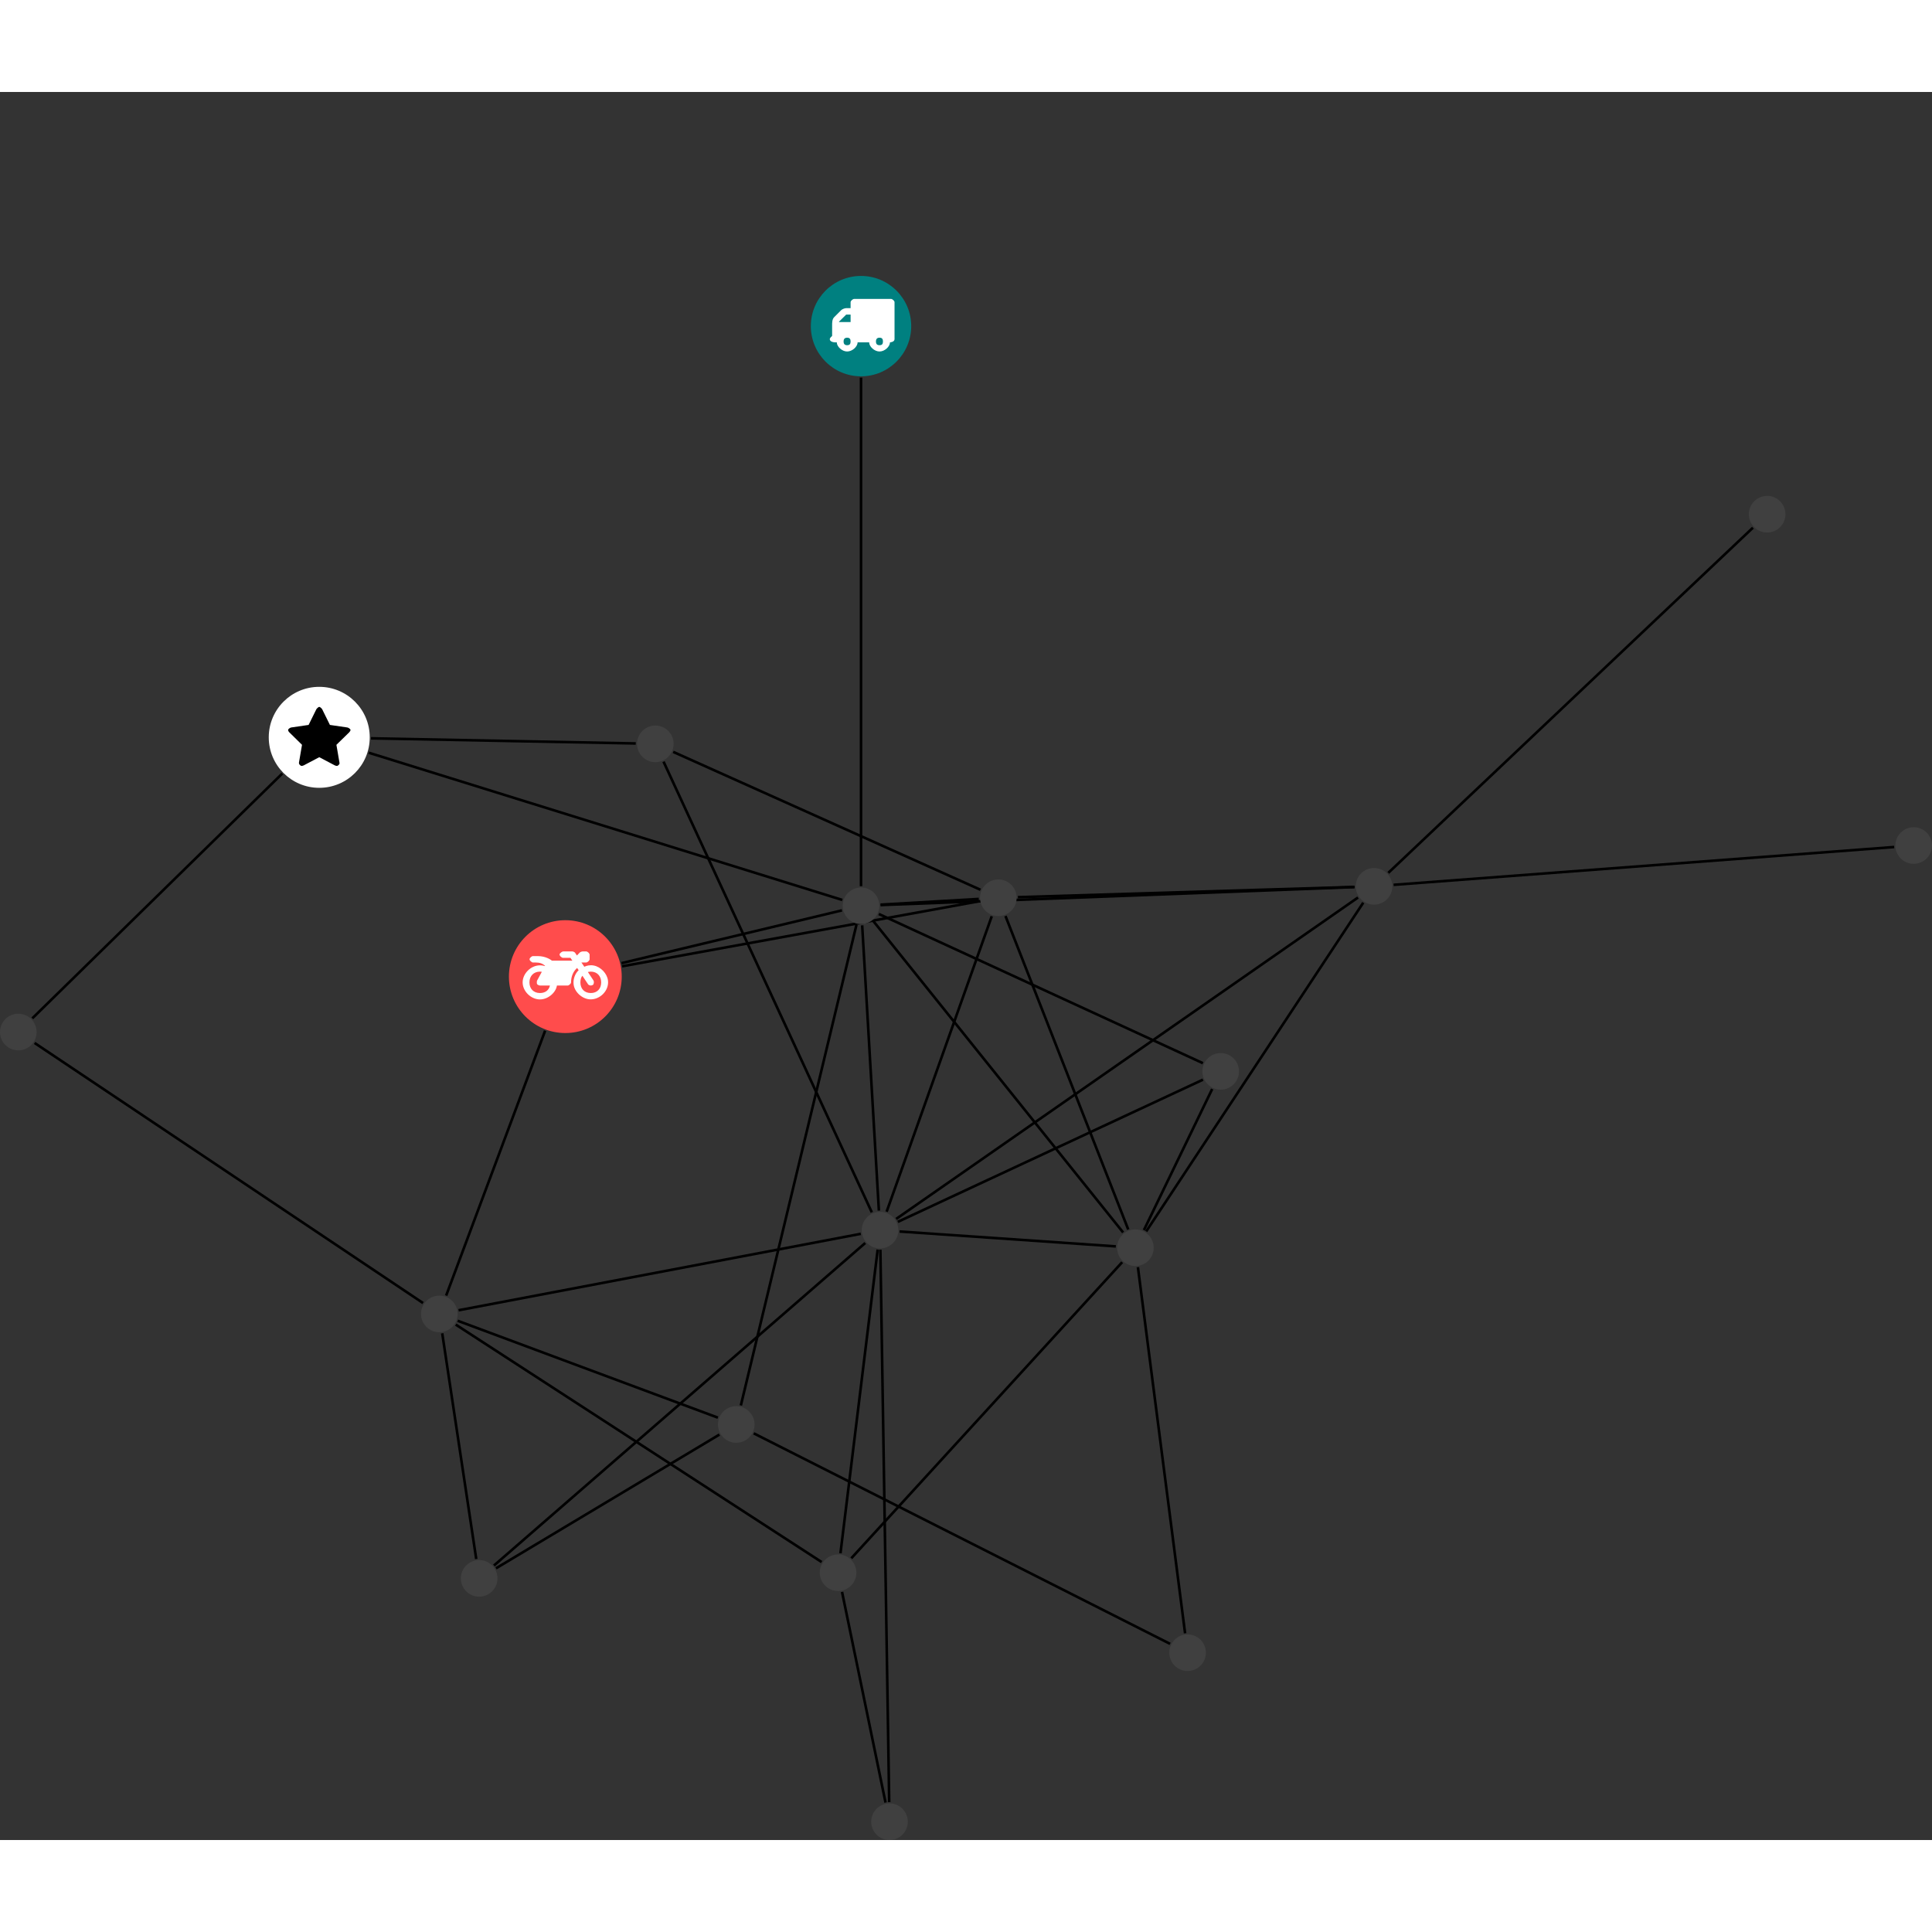 <?xml version="1.0" encoding="UTF-8"?>
<svg xmlns="http://www.w3.org/2000/svg" xmlns:xlink="http://www.w3.org/1999/xlink" width="297.489pt" height="297.489pt" viewBox="0.000 -28.326 297.489 269.163" version="1.1">
<rect x="0.000" y="-28.326" width="297.489" height="269.163" fill="#333333" stroke="none"/>
<defs>
<g>
<symbol overflow="visible" id="glyph0-0">
<path style="stroke:none;" d="M 1.422 -0.75 L 1.422 -7.922 L 3.562 -7.922 L 3.562 -0.891 L 1.422 -0.891 Z M 0.625 0 L 4.531 0 L 4.531 -8.812 L 0.438 -8.812 L 0.438 0 Z M 0.625 0 "/>
</symbol>
<symbol overflow="visible" id="glyph0-1">
<path style="stroke:none;" d="M 3.375 -0.844 C 3.375 -0.453 3.234 -0.266 2.844 -0.266 C 2.469 -0.266 2.297 -0.453 2.297 -0.844 C 2.297 -1.219 2.469 -1.422 2.844 -1.422 C 3.234 -1.422 3.375 -1.219 3.375 -0.844 Z M 1.594 -3.688 L 1.594 -3.859 C 1.594 -3.875 1.578 -3.875 1.594 -3.891 L 2.688 -4.969 C 2.703 -5 2.656 -4.984 2.688 -4.984 L 3.375 -4.984 L 3.375 -3.828 L 1.594 -3.828 Z M 8.359 -0.844 C 8.359 -0.453 8.219 -0.266 7.828 -0.266 C 7.453 -0.266 7.281 -0.453 7.281 -0.844 C 7.281 -1.219 7.453 -1.422 7.828 -1.422 C 8.219 -1.422 8.359 -1.219 8.359 -0.844 Z M 10.141 -6.891 C 10.141 -7.094 9.812 -7.391 9.609 -7.391 L 3.922 -7.391 C 3.719 -7.391 3.375 -7.094 3.375 -6.891 L 3.375 -5.969 L 2.672 -5.969 C 2.469 -5.969 2.078 -5.812 1.938 -5.672 L 0.844 -4.578 C 0.531 -4.266 0.531 -3.734 0.531 -3.328 L 0.531 -1.688 C 0.516 -1.688 0.172 -1.391 0.172 -1.203 C 0.172 -0.781 0.781 -0.703 1.062 -0.703 L 1.25 -0.703 C 1.25 -0.047 2.062 0.703 2.844 0.703 C 3.641 0.703 4.453 -0.047 4.453 -0.703 L 6.234 -0.703 C 6.234 -0.047 7.047 0.703 7.828 0.703 C 8.625 0.703 9.438 -0.047 9.438 -0.703 C 9.547 -0.703 10.141 -0.781 10.141 -1.203 Z M 10.141 -6.891 "/>
</symbol>
<symbol overflow="visible" id="glyph0-2">
<path style="stroke:none;" d="M 12.969 -2.906 C 12.844 -3.984 11.859 -5.016 10.781 -5.219 C 10.234 -5.328 9.703 -5.219 9.328 -5.031 L 8.875 -5.688 L 9.609 -5.688 C 9.812 -5.688 10.141 -5.984 10.141 -6.188 L 10.141 -6.891 C 10.141 -7.094 9.812 -7.391 9.609 -7.391 L 9.047 -7.391 C 8.969 -7.391 8.734 -7.312 8.656 -7.25 L 8.188 -6.766 L 7.891 -7.203 C 7.828 -7.281 7.594 -7.391 7.484 -7.391 L 6.078 -7.391 C 5.906 -7.391 5.547 -7.125 5.516 -6.953 C 5.484 -6.734 5.828 -6.406 6.047 -6.406 L 7.188 -6.406 L 7.484 -5.969 L 4.344 -5.969 C 4.141 -6.125 3.375 -6.672 2.141 -6.672 L 1.422 -6.672 C 1.219 -6.672 0.891 -6.375 0.891 -6.188 C 0.891 -5.984 1.219 -5.688 1.422 -5.688 L 1.781 -5.688 C 2.484 -5.688 2.906 -5.516 3.281 -5.188 L 3.25 -5.141 C 3.078 -5.188 2.797 -5.25 2.5 -5.25 C 1.109 -5.25 -0.172 -4 -0.172 -2.625 C -0.172 -1.25 1.109 0 2.5 0 C 3.75 0 4.953 -1.062 5.109 -2.141 L 6.766 -2.141 C 6.969 -2.141 7.281 -2.438 7.281 -2.625 C 7.281 -3.609 7.688 -4.391 8.219 -4.844 L 8.453 -4.5 C 7.969 -4.062 7.578 -3.203 7.672 -2.359 C 7.781 -1.172 8.969 -0.094 10.141 -0.016 C 11.703 0.094 13.156 -1.344 12.969 -2.906 Z M 2.5 -0.984 C 1.516 -0.984 0.875 -1.641 0.875 -2.625 C 0.875 -3.594 1.516 -4.281 2.5 -4.281 C 2.672 -4.281 2.844 -4.234 2.781 -4.25 L 2.047 -2.891 C 2 -2.781 2 -2.469 2.047 -2.359 C 2.125 -2.25 2.375 -2.141 2.5 -2.141 L 4.031 -2.141 C 3.891 -1.453 3.344 -0.984 2.5 -0.984 Z M 10.328 -0.984 C 9.344 -0.984 8.719 -1.641 8.719 -2.625 C 8.719 -3.109 8.859 -3.469 9.031 -3.641 L 9.906 -2.328 C 9.969 -2.219 10.203 -2.141 10.328 -2.141 C 10.391 -2.141 10.594 -2.188 10.641 -2.234 C 10.812 -2.344 10.844 -2.75 10.734 -2.922 L 9.875 -4.219 C 9.859 -4.219 10.094 -4.281 10.328 -4.281 C 11.297 -4.281 11.922 -3.594 11.922 -2.625 C 11.922 -1.641 11.297 -0.984 10.328 -0.984 Z M 10.328 -0.984 "/>
</symbol>
<symbol overflow="visible" id="glyph0-3">
<path style="stroke:none;" d="M 9.438 -5.078 C 9.438 -5.25 9.078 -5.453 8.938 -5.469 L 6.266 -5.859 L 5.078 -8.266 C 5.031 -8.375 4.75 -8.641 4.625 -8.641 C 4.5 -8.641 4.234 -8.375 4.172 -8.266 L 2.984 -5.859 L 0.312 -5.469 C 0.172 -5.453 -0.172 -5.25 -0.172 -5.078 C -0.172 -4.969 -0.062 -4.781 0.016 -4.719 L 1.969 -2.797 L 1.5 -0.062 C 1.5 -0.016 1.5 0.016 1.5 0.047 C 1.5 0.203 1.75 0.453 1.906 0.453 C 1.984 0.453 2.188 0.406 2.25 0.359 L 4.625 -0.891 L 7 0.359 C 7.062 0.406 7.266 0.453 7.344 0.453 C 7.5 0.453 7.75 0.203 7.75 0.047 C 7.75 0.016 7.75 -0.016 7.734 -0.062 L 7.266 -2.797 L 9.234 -4.719 C 9.297 -4.781 9.438 -4.969 9.438 -5.078 Z M 9.438 -5.078 "/>
</symbol>
</g>
<clipPath id="clip1">
  <path d="M 208 82 L 297.488 82 L 297.488 100 L 208 100 Z M 208 82 "/>
</clipPath>
<clipPath id="clip2">
  <path d="M 124 196 L 142 196 L 142 240.836 L 124 240.836 Z M 124 196 "/>
</clipPath>
<clipPath id="clip3">
  <path d="M 129 144 L 143 144 L 143 240.836 L 129 240.836 Z M 129 144 "/>
</clipPath>
<clipPath id="clip4">
  <path d="M 291 84 L 297.488 84 L 297.488 91 L 291 91 Z M 291 84 "/>
</clipPath>
<clipPath id="clip5">
  <path d="M 134 235 L 140 235 L 140 240.836 L 134 240.836 Z M 134 235 "/>
</clipPath>
</defs>
<g id="surface1">
<path style="fill:none;stroke-width:0.399;stroke-linecap:butt;stroke-linejoin:miter;stroke:rgb(0%,0%,0%);stroke-opacity:1;stroke-miterlimit:10;" d="M -0.002 -7.928 L -0.002 -86.237 " transform="matrix(1,0,0,-1,132.58,7.728)"/>
<path style="fill:none;stroke-width:0.399;stroke-linecap:butt;stroke-linejoin:miter;stroke:rgb(0%,0%,0%);stroke-opacity:1;stroke-miterlimit:10;" d="M -127.607 -106.588 L -89.119 -68.897 " transform="matrix(1,0,0,-1,132.58,7.728)"/>
<path style="fill:none;stroke-width:0.399;stroke-linecap:butt;stroke-linejoin:miter;stroke:rgb(0%,0%,0%);stroke-opacity:1;stroke-miterlimit:10;" d="M -127.256 -110.377 L -67.443 -150.424 " transform="matrix(1,0,0,-1,132.58,7.728)"/>
<path style="fill:none;stroke-width:0.399;stroke-linecap:butt;stroke-linejoin:miter;stroke:rgb(0%,0%,0%);stroke-opacity:1;stroke-miterlimit:10;" d="M 137.334 -31.038 L 81.19 -84.186 " transform="matrix(1,0,0,-1,132.58,7.728)"/>
<path style="fill:none;stroke-width:0.399;stroke-linecap:butt;stroke-linejoin:miter;stroke:rgb(0%,0%,0%);stroke-opacity:1;stroke-miterlimit:10;" d="M -36.787 -98.573 L 18.174 -88.561 " transform="matrix(1,0,0,-1,132.58,7.728)"/>
<path style="fill:none;stroke-width:0.399;stroke-linecap:butt;stroke-linejoin:miter;stroke:rgb(0%,0%,0%);stroke-opacity:1;stroke-miterlimit:10;" d="M -48.642 -108.491 L -63.881 -149.276 " transform="matrix(1,0,0,-1,132.58,7.728)"/>
<path style="fill:none;stroke-width:0.399;stroke-linecap:butt;stroke-linejoin:miter;stroke:rgb(0%,0%,0%);stroke-opacity:1;stroke-miterlimit:10;" d="M -36.889 -98.092 L -2.935 -89.96 " transform="matrix(1,0,0,-1,132.58,7.728)"/>
<path style="fill:none;stroke-width:0.399;stroke-linecap:butt;stroke-linejoin:miter;stroke:rgb(0%,0%,0%);stroke-opacity:1;stroke-miterlimit:10;" d="M 47.592 -202.905 L -16.521 -170.487 " transform="matrix(1,0,0,-1,132.58,7.728)"/>
<path style="fill:none;stroke-width:0.399;stroke-linecap:butt;stroke-linejoin:miter;stroke:rgb(0%,0%,0%);stroke-opacity:1;stroke-miterlimit:10;" d="M 49.9 -201.276 L 42.635 -144.905 " transform="matrix(1,0,0,-1,132.58,7.728)"/>
<g clip-path="url(#clip1)" clip-rule="nonzero">
<path style="fill:none;stroke-width:0.399;stroke-linecap:butt;stroke-linejoin:miter;stroke:rgb(0%,0%,0%);stroke-opacity:1;stroke-miterlimit:10;" d="M 159.084 -80.206 L 82.006 -86.03 " transform="matrix(1,0,0,-1,132.58,7.728)"/>
</g>
<path style="fill:none;stroke-width:0.399;stroke-linecap:butt;stroke-linejoin:miter;stroke:rgb(0%,0%,0%);stroke-opacity:1;stroke-miterlimit:10;" d="M 18.389 -86.788 L -28.92 -65.557 " transform="matrix(1,0,0,-1,132.58,7.728)"/>
<path style="fill:none;stroke-width:0.399;stroke-linecap:butt;stroke-linejoin:miter;stroke:rgb(0%,0%,0%);stroke-opacity:1;stroke-miterlimit:10;" d="M 24.158 -87.928 L 75.983 -86.35 " transform="matrix(1,0,0,-1,132.58,7.728)"/>
<path style="fill:none;stroke-width:0.399;stroke-linecap:butt;stroke-linejoin:miter;stroke:rgb(0%,0%,0%);stroke-opacity:1;stroke-miterlimit:10;" d="M 22.244 -90.831 L 41.147 -139.1 " transform="matrix(1,0,0,-1,132.58,7.728)"/>
<path style="fill:none;stroke-width:0.399;stroke-linecap:butt;stroke-linejoin:miter;stroke:rgb(0%,0%,0%);stroke-opacity:1;stroke-miterlimit:10;" d="M 18.131 -88.198 L 3.014 -89.081 " transform="matrix(1,0,0,-1,132.58,7.728)"/>
<path style="fill:none;stroke-width:0.399;stroke-linecap:butt;stroke-linejoin:miter;stroke:rgb(0%,0%,0%);stroke-opacity:1;stroke-miterlimit:10;" d="M 20.131 -90.866 L 3.943 -136.358 " transform="matrix(1,0,0,-1,132.58,7.728)"/>
<path style="fill:none;stroke-width:0.399;stroke-linecap:butt;stroke-linejoin:miter;stroke:rgb(0%,0%,0%);stroke-opacity:1;stroke-miterlimit:10;" d="M -75.451 -63.471 L -34.689 -64.26 " transform="matrix(1,0,0,-1,132.58,7.728)"/>
<path style="fill:none;stroke-width:0.399;stroke-linecap:butt;stroke-linejoin:miter;stroke:rgb(0%,0%,0%);stroke-opacity:1;stroke-miterlimit:10;" d="M -75.807 -65.686 L -2.881 -88.358 " transform="matrix(1,0,0,-1,132.58,7.728)"/>
<path style="fill:none;stroke-width:0.399;stroke-linecap:butt;stroke-linejoin:miter;stroke:rgb(0%,0%,0%);stroke-opacity:1;stroke-miterlimit:10;" d="M -21.803 -170.678 L -56.209 -191.272 " transform="matrix(1,0,0,-1,132.58,7.728)"/>
<path style="fill:none;stroke-width:0.399;stroke-linecap:butt;stroke-linejoin:miter;stroke:rgb(0%,0%,0%);stroke-opacity:1;stroke-miterlimit:10;" d="M -22.041 -168.073 L -62.107 -153.155 " transform="matrix(1,0,0,-1,132.58,7.728)"/>
<path style="fill:none;stroke-width:0.399;stroke-linecap:butt;stroke-linejoin:miter;stroke:rgb(0%,0%,0%);stroke-opacity:1;stroke-miterlimit:10;" d="M -18.506 -166.194 L -0.705 -92.19 " transform="matrix(1,0,0,-1,132.58,7.728)"/>
<path style="fill:none;stroke-width:0.399;stroke-linecap:butt;stroke-linejoin:miter;stroke:rgb(0%,0%,0%);stroke-opacity:1;stroke-miterlimit:10;" d="M -30.408 -67.061 L 1.662 -136.459 " transform="matrix(1,0,0,-1,132.58,7.728)"/>
<path style="fill:none;stroke-width:0.399;stroke-linecap:butt;stroke-linejoin:miter;stroke:rgb(0%,0%,0%);stroke-opacity:1;stroke-miterlimit:10;" d="M -59.248 -189.838 L -64.486 -155.088 " transform="matrix(1,0,0,-1,132.58,7.728)"/>
<path style="fill:none;stroke-width:0.399;stroke-linecap:butt;stroke-linejoin:miter;stroke:rgb(0%,0%,0%);stroke-opacity:1;stroke-miterlimit:10;" d="M -56.521 -190.842 L 0.65 -141.178 " transform="matrix(1,0,0,-1,132.58,7.728)"/>
<path style="fill:none;stroke-width:0.399;stroke-linecap:butt;stroke-linejoin:miter;stroke:rgb(0%,0%,0%);stroke-opacity:1;stroke-miterlimit:10;" d="M 54.072 -117.471 L 43.561 -139.194 " transform="matrix(1,0,0,-1,132.58,7.728)"/>
<path style="fill:none;stroke-width:0.399;stroke-linecap:butt;stroke-linejoin:miter;stroke:rgb(0%,0%,0%);stroke-opacity:1;stroke-miterlimit:10;" d="M 52.643 -113.491 L 2.74 -90.518 " transform="matrix(1,0,0,-1,132.58,7.728)"/>
<path style="fill:none;stroke-width:0.399;stroke-linecap:butt;stroke-linejoin:miter;stroke:rgb(0%,0%,0%);stroke-opacity:1;stroke-miterlimit:10;" d="M 52.65 -116.03 L 5.666 -137.924 " transform="matrix(1,0,0,-1,132.58,7.728)"/>
<g clip-path="url(#clip2)" clip-rule="nonzero">
<path style="fill:none;stroke-width:0.399;stroke-linecap:butt;stroke-linejoin:miter;stroke:rgb(0%,0%,0%);stroke-opacity:1;stroke-miterlimit:10;" d="M 3.775 -227.338 L -2.924 -194.905 " transform="matrix(1,0,0,-1,132.58,7.728)"/>
</g>
<g clip-path="url(#clip3)" clip-rule="nonzero">
<path style="fill:none;stroke-width:0.399;stroke-linecap:butt;stroke-linejoin:miter;stroke:rgb(0%,0%,0%);stroke-opacity:1;stroke-miterlimit:10;" d="M 4.338 -227.276 L 2.979 -142.217 " transform="matrix(1,0,0,-1,132.58,7.728)"/>
</g>
<path style="fill:none;stroke-width:0.399;stroke-linecap:butt;stroke-linejoin:miter;stroke:rgb(0%,0%,0%);stroke-opacity:1;stroke-miterlimit:10;" d="M -6.064 -190.307 L -62.404 -153.745 " transform="matrix(1,0,0,-1,132.58,7.728)"/>
<path style="fill:none;stroke-width:0.399;stroke-linecap:butt;stroke-linejoin:miter;stroke:rgb(0%,0%,0%);stroke-opacity:1;stroke-miterlimit:10;" d="M -1.498 -189.725 L 40.209 -144.135 " transform="matrix(1,0,0,-1,132.58,7.728)"/>
<path style="fill:none;stroke-width:0.399;stroke-linecap:butt;stroke-linejoin:miter;stroke:rgb(0%,0%,0%);stroke-opacity:1;stroke-miterlimit:10;" d="M -3.166 -188.956 L 2.565 -142.194 " transform="matrix(1,0,0,-1,132.58,7.728)"/>
<path style="fill:none;stroke-width:0.399;stroke-linecap:butt;stroke-linejoin:miter;stroke:rgb(0%,0%,0%);stroke-opacity:1;stroke-miterlimit:10;" d="M 77.334 -88.776 L 43.912 -139.393 " transform="matrix(1,0,0,-1,132.58,7.728)"/>
<path style="fill:none;stroke-width:0.399;stroke-linecap:butt;stroke-linejoin:miter;stroke:rgb(0%,0%,0%);stroke-opacity:1;stroke-miterlimit:10;" d="M 75.983 -86.374 L 3.014 -89.143 " transform="matrix(1,0,0,-1,132.58,7.728)"/>
<path style="fill:none;stroke-width:0.399;stroke-linecap:butt;stroke-linejoin:miter;stroke:rgb(0%,0%,0%);stroke-opacity:1;stroke-miterlimit:10;" d="M 76.522 -87.983 L 5.408 -137.475 " transform="matrix(1,0,0,-1,132.58,7.728)"/>
<path style="fill:none;stroke-width:0.399;stroke-linecap:butt;stroke-linejoin:miter;stroke:rgb(0%,0%,0%);stroke-opacity:1;stroke-miterlimit:10;" d="M -61.971 -151.538 L -0.033 -139.764 " transform="matrix(1,0,0,-1,132.58,7.728)"/>
<path style="fill:none;stroke-width:0.399;stroke-linecap:butt;stroke-linejoin:miter;stroke:rgb(0%,0%,0%);stroke-opacity:1;stroke-miterlimit:10;" d="M 40.358 -139.557 L 1.889 -91.608 " transform="matrix(1,0,0,-1,132.58,7.728)"/>
<path style="fill:none;stroke-width:0.399;stroke-linecap:butt;stroke-linejoin:miter;stroke:rgb(0%,0%,0%);stroke-opacity:1;stroke-miterlimit:10;" d="M 39.236 -141.702 L 5.94 -139.409 " transform="matrix(1,0,0,-1,132.58,7.728)"/>
<path style="fill:none;stroke-width:0.399;stroke-linecap:butt;stroke-linejoin:miter;stroke:rgb(0%,0%,0%);stroke-opacity:1;stroke-miterlimit:10;" d="M 0.178 -92.268 L 2.752 -136.19 " transform="matrix(1,0,0,-1,132.58,7.728)"/>
<path style=" stroke:none;fill-rule:nonzero;fill:rgb(0%,50%,50%);fill-opacity:1;" d="M 140.309 7.727 C 140.309 3.461 136.848 0 132.578 0 C 128.312 0 124.852 3.461 124.852 7.727 C 124.852 11.996 128.312 15.457 132.578 15.457 C 136.848 15.457 140.309 11.996 140.309 7.727 Z M 140.309 7.727 "/>
<g style="fill:rgb(100%,100%,100%);fill-opacity:1;">
  <use xlink:href="#glyph0-1" x="127.599" y="10.931"/>
</g>
<path style=" stroke:none;fill-rule:nonzero;fill:rgb(25%,25%,25%);fill-opacity:1;" d="M 5.637 116.426 C 5.637 114.867 4.375 113.605 2.816 113.605 C 1.262 113.605 0 114.867 0 116.426 C 0 117.98 1.262 119.242 2.816 119.242 C 4.375 119.242 5.637 117.98 5.637 116.426 Z M 5.637 116.426 "/>
<path style=" stroke:none;fill-rule:nonzero;fill:rgb(25%,25%,25%);fill-opacity:1;" d="M 274.922 36.691 C 274.922 35.133 273.66 33.871 272.102 33.871 C 270.547 33.871 269.285 35.133 269.285 36.691 C 269.285 38.246 270.547 39.508 272.102 39.508 C 273.66 39.508 274.922 38.246 274.922 36.691 Z M 274.922 36.691 "/>
<path style=" stroke:none;fill-rule:nonzero;fill:rgb(100%,29.999%,29.999%);fill-opacity:1;" d="M 95.734 107.891 C 95.734 103.094 91.848 99.203 87.051 99.203 C 82.25 99.203 78.363 103.094 78.363 107.891 C 78.363 112.688 82.25 116.578 87.051 116.578 C 91.848 116.578 95.734 112.688 95.734 107.891 Z M 95.734 107.891 "/>
<g style="fill:rgb(100%,100%,100%);fill-opacity:1;">
  <use xlink:href="#glyph0-2" x="80.648" y="111.402"/>
</g>
<path style=" stroke:none;fill-rule:nonzero;fill:rgb(25%,25%,25%);fill-opacity:1;" d="M 185.684 211.992 C 185.684 210.438 184.422 209.176 182.863 209.176 C 181.309 209.176 180.047 210.438 180.047 211.992 C 180.047 213.551 181.309 214.812 182.863 214.812 C 184.422 214.812 185.684 213.551 185.684 211.992 Z M 185.684 211.992 "/>
<g clip-path="url(#clip4)" clip-rule="nonzero">
<path style=" stroke:none;fill-rule:nonzero;fill:rgb(25%,25%,25%);fill-opacity:1;" d="M 297.488 87.703 C 297.488 86.148 296.227 84.887 294.672 84.887 C 293.113 84.887 291.852 86.148 291.852 87.703 C 291.852 89.262 293.113 90.523 294.672 90.523 C 296.227 90.523 297.488 89.262 297.488 87.703 Z M 297.488 87.703 "/>
</g>
<path style=" stroke:none;fill-rule:nonzero;fill:rgb(25%,25%,25%);fill-opacity:1;" d="M 156.543 95.75 C 156.543 94.191 155.281 92.93 153.723 92.93 C 152.168 92.93 150.906 94.191 150.906 95.75 C 150.906 97.305 152.168 98.566 153.723 98.566 C 155.281 98.566 156.543 97.305 156.543 95.75 Z M 156.543 95.75 "/>
<path style=" stroke:none;fill-rule:nonzero;fill:rgb(100%,100%,100%);fill-opacity:1;" d="M 56.934 71.047 C 56.934 66.75 53.453 63.27 49.156 63.27 C 44.863 63.27 41.383 66.75 41.383 71.047 C 41.383 75.34 44.863 78.82 49.156 78.82 C 53.453 78.82 56.934 75.34 56.934 71.047 Z M 56.934 71.047 "/>
<g style="fill:rgb(0%,0%,0%);fill-opacity:1;">
  <use xlink:href="#glyph0-3" x="44.535" y="74.995"/>
</g>
<path style=" stroke:none;fill-rule:nonzero;fill:rgb(25%,25%,25%);fill-opacity:1;" d="M 116.184 176.852 C 116.184 175.297 114.922 174.035 113.367 174.035 C 111.812 174.035 110.551 175.297 110.551 176.852 C 110.551 178.41 111.812 179.672 113.367 179.672 C 114.922 179.672 116.184 178.41 116.184 176.852 Z M 116.184 176.852 "/>
<path style=" stroke:none;fill-rule:nonzero;fill:rgb(25%,25%,25%);fill-opacity:1;" d="M 103.723 72.047 C 103.723 70.492 102.461 69.23 100.906 69.23 C 99.352 69.23 98.09 70.492 98.09 72.047 C 98.09 73.605 99.352 74.867 100.906 74.867 C 102.461 74.867 103.723 73.605 103.723 72.047 Z M 103.723 72.047 "/>
<path style=" stroke:none;fill-rule:nonzero;fill:rgb(25%,25%,25%);fill-opacity:1;" d="M 76.602 200.547 C 76.602 198.992 75.34 197.73 73.781 197.73 C 72.227 197.73 70.965 198.992 70.965 200.547 C 70.965 202.105 72.227 203.367 73.781 203.367 C 75.34 203.367 76.602 202.105 76.602 200.547 Z M 76.602 200.547 "/>
<path style=" stroke:none;fill-rule:nonzero;fill:rgb(25%,25%,25%);fill-opacity:1;" d="M 190.781 122.48 C 190.781 120.922 189.52 119.66 187.965 119.66 C 186.41 119.66 185.148 120.922 185.148 122.48 C 185.148 124.035 186.41 125.297 187.965 125.297 C 189.52 125.297 190.781 124.035 190.781 122.48 Z M 190.781 122.48 "/>
<g clip-path="url(#clip5)" clip-rule="nonzero">
<path style=" stroke:none;fill-rule:nonzero;fill:rgb(25%,25%,25%);fill-opacity:1;" d="M 139.785 238.02 C 139.785 236.461 138.523 235.199 136.969 235.199 C 135.41 235.199 134.148 236.461 134.148 238.02 C 134.148 239.574 135.41 240.836 136.969 240.836 C 138.523 240.836 139.785 239.574 139.785 238.02 Z M 139.785 238.02 "/>
</g>
<path style=" stroke:none;fill-rule:nonzero;fill:rgb(25%,25%,25%);fill-opacity:1;" d="M 131.863 199.676 C 131.863 198.121 130.602 196.859 129.047 196.859 C 127.488 196.859 126.227 198.121 126.227 199.676 C 126.227 201.23 127.488 202.492 129.047 202.492 C 130.602 202.492 131.863 201.23 131.863 199.676 Z M 131.863 199.676 "/>
<path style=" stroke:none;fill-rule:nonzero;fill:rgb(25%,25%,25%);fill-opacity:1;" d="M 214.395 93.984 C 214.395 92.43 213.133 91.168 211.574 91.168 C 210.02 91.168 208.758 92.43 208.758 93.984 C 208.758 95.543 210.02 96.805 211.574 96.805 C 213.133 96.805 214.395 95.543 214.395 93.984 Z M 214.395 93.984 "/>
<path style=" stroke:none;fill-rule:nonzero;fill:rgb(25%,25%,25%);fill-opacity:1;" d="M 70.465 159.828 C 70.465 158.273 69.203 157.012 67.645 157.012 C 66.09 157.012 64.828 158.273 64.828 159.828 C 64.828 161.387 66.09 162.648 67.645 162.648 C 69.203 162.648 70.465 161.387 70.465 159.828 Z M 70.465 159.828 "/>
<path style=" stroke:none;fill-rule:nonzero;fill:rgb(25%,25%,25%);fill-opacity:1;" d="M 177.645 149.637 C 177.645 148.082 176.383 146.82 174.828 146.82 C 173.27 146.82 172.008 148.082 172.008 149.637 C 172.008 151.195 173.27 152.453 174.828 152.453 C 176.383 152.453 177.645 151.195 177.645 149.637 Z M 177.645 149.637 "/>
<path style=" stroke:none;fill-rule:nonzero;fill:rgb(25%,25%,25%);fill-opacity:1;" d="M 135.398 96.984 C 135.398 95.426 134.137 94.164 132.578 94.164 C 131.023 94.164 129.762 95.426 129.762 96.984 C 129.762 98.539 131.023 99.801 132.578 99.801 C 134.137 99.801 135.398 98.539 135.398 96.984 Z M 135.398 96.984 "/>
<path style=" stroke:none;fill-rule:nonzero;fill:rgb(25%,25%,25%);fill-opacity:1;" d="M 138.328 146.926 C 138.328 145.371 137.066 144.109 135.512 144.109 C 133.953 144.109 132.691 145.371 132.691 146.926 C 132.691 148.484 133.953 149.746 135.512 149.746 C 137.066 149.746 138.328 148.484 138.328 146.926 Z M 138.328 146.926 "/>
</g>
</svg>
